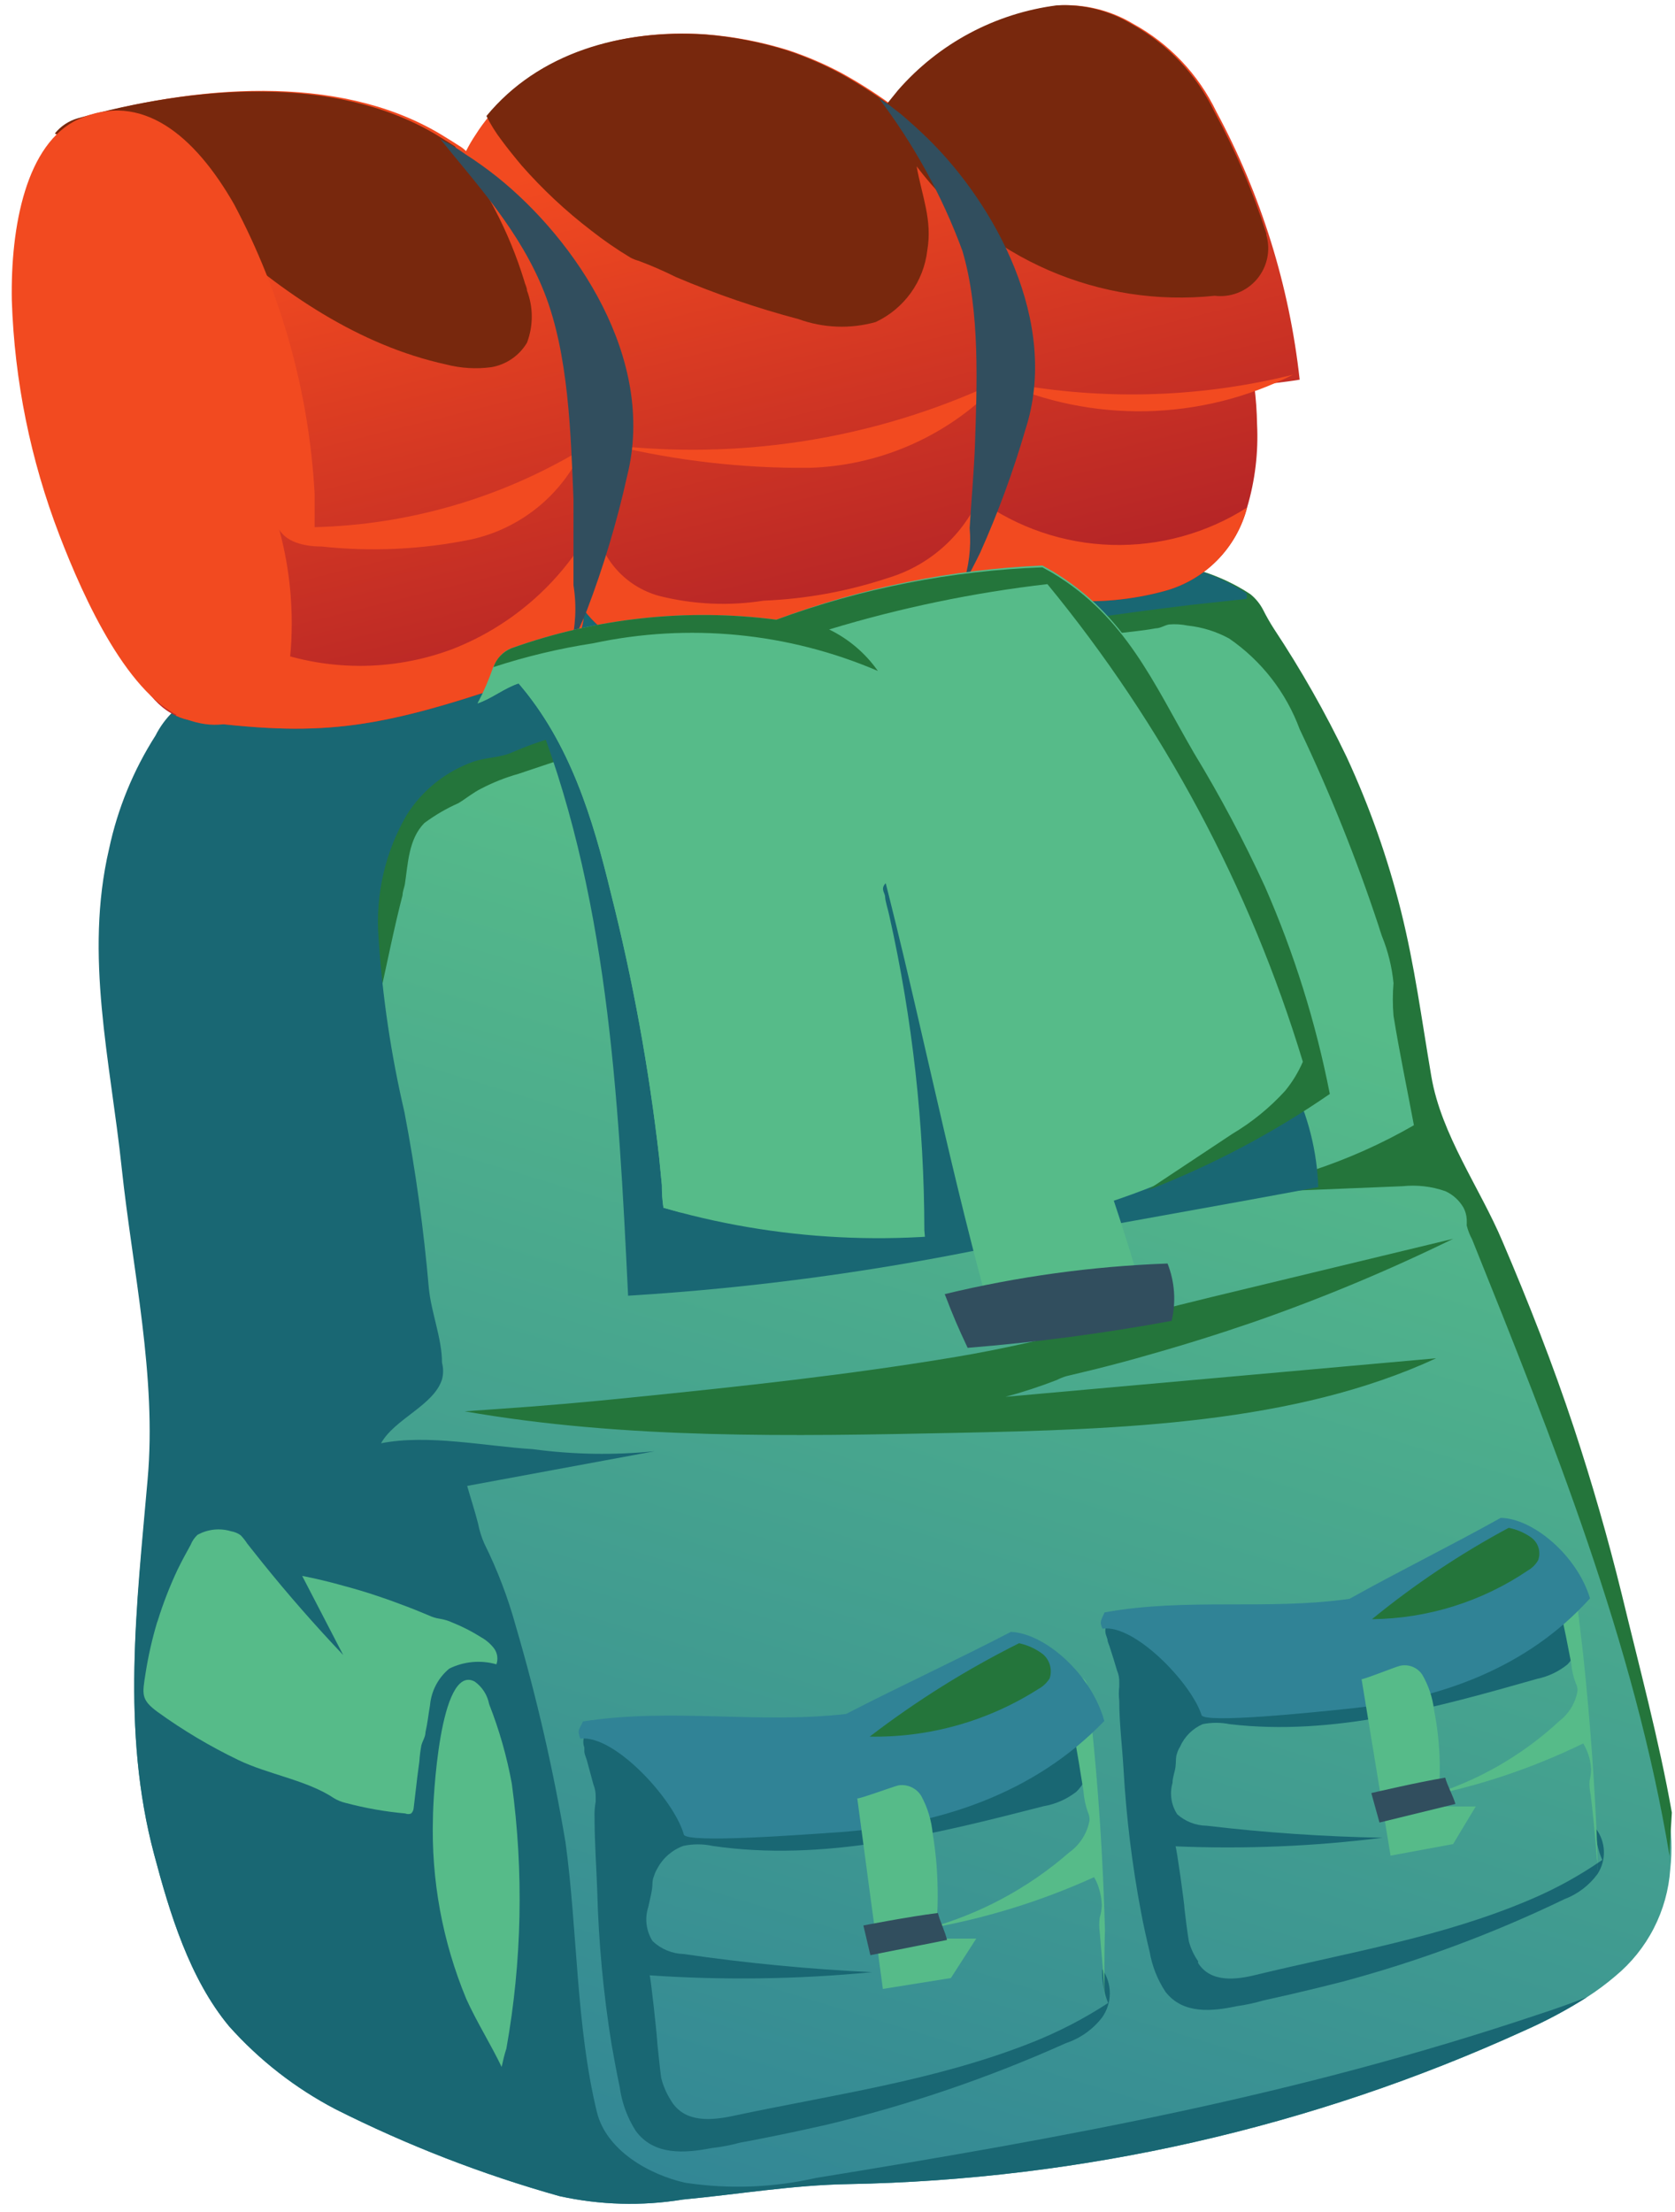 <svg width="128" height="169" viewBox="0 0 128 169" fill="none" xmlns="http://www.w3.org/2000/svg">
<path d="M11.781 141.696C12.976 146.199 14.483 151.171 17.497 154.808C19.808 157.404 22.573 159.558 25.655 161.165C31.128 163.919 36.852 166.14 42.75 167.798C45.852 168.482 49.056 168.571 52.19 168.058C56.416 167.66 60.591 166.95 64.834 166.88C82.672 166.551 100.253 162.56 116.485 155.154C118.146 154.421 119.749 153.564 121.282 152.591C122.034 152.109 122.751 151.577 123.43 150.997C124.652 149.99 125.656 148.744 126.379 147.335C127.103 145.926 127.532 144.385 127.639 142.805C127.792 141.391 127.746 139.962 127.5 138.561C127.5 138.561 127.5 138.474 127.5 138.44C126.531 132.949 124.989 127.216 123.673 121.76C122.622 117.487 121.404 113.25 120.018 109.047C118.424 104.231 116.554 99.468 114.562 94.809C112.83 90.704 109.885 86.668 109.123 82.199C108.361 77.731 107.859 73.799 106.802 69.555C105.789 65.508 104.397 61.564 102.645 57.777C101.025 54.397 99.173 51.133 97.103 48.008C96.793 47.528 96.51 47.03 96.254 46.519C96.015 46.064 95.684 45.663 95.284 45.341C93.565 44.215 91.63 43.46 89.603 43.124C87.871 42.639 86.139 42.171 84.407 41.807C72.662 39.175 60.496 39.027 48.691 41.374C47.548 41.6 46.388 41.859 45.227 42.137C37.161 43.96 29.29 46.559 21.723 49.896C19.887 50.745 18.086 51.628 16.336 52.616C15.279 53.117 14.26 53.696 13.288 54.348C12.738 54.879 12.281 55.5 11.937 56.184C10.244 58.835 9.042 61.768 8.386 64.844C6.481 73.019 8.49 81.039 9.356 89.249C10.188 97.043 12.041 105.167 11.331 113.048C10.447 122.591 9.252 132.239 11.781 141.696Z" fill="url(#paint0_linear_1393:1638)"/>
<g style="mix-blend-mode:screen">
<path d="M22.38 73.643C23.534 77.232 25.184 80.642 27.281 83.776C27.281 83.654 27.454 83.013 27.489 82.875C27.524 82.736 27.645 82.199 27.697 81.87C27.853 81.229 27.991 80.589 28.13 79.948C28.442 78.649 28.719 77.35 29.031 76.05C29.602 73.504 30.122 70.854 30.763 68.395C30.763 68.118 30.884 67.858 30.936 67.581C31.178 66.022 31.213 64.117 32.426 62.887C33.238 62.283 34.115 61.772 35.041 61.362C35.613 61.016 36.115 60.583 36.773 60.254C37.679 59.782 38.631 59.405 39.614 59.128L43.078 57.968C45.364 57.223 47.668 56.53 50.006 55.855C54.567 54.527 59.186 53.337 63.863 52.286C68.487 51.23 73.129 50.312 77.823 49.532C80.161 49.134 82.5 48.788 84.855 48.459C86.016 48.303 87.211 48.216 88.319 48.008C88.666 48.008 88.978 47.783 89.324 47.714C89.805 47.673 90.289 47.702 90.762 47.8C91.873 47.917 92.95 48.253 93.931 48.788C96.399 50.486 98.28 52.906 99.318 55.716C101.639 60.591 103.652 65.606 105.346 70.733C105.346 70.733 105.571 71.46 105.605 71.53C106.072 72.676 106.369 73.884 106.489 75.115C106.419 75.945 106.419 76.779 106.489 77.609C106.939 80.398 107.528 83.187 108.048 85.975C103.07 88.844 97.548 90.644 91.835 91.258L107.164 90.635C108.276 90.516 109.4 90.646 110.455 91.016C111.038 91.282 111.522 91.724 111.841 92.28C111.981 92.549 112.064 92.844 112.083 93.146C112.092 93.308 112.092 93.469 112.083 93.631C112.176 94.005 112.316 94.366 112.499 94.705C118.665 110.034 124.883 125.519 127.585 141.817C127.585 140.726 127.707 139.6 127.759 138.492C126.789 133.001 125.247 127.268 123.931 121.812C122.88 117.539 121.662 113.302 120.276 109.098C118.683 104.283 116.812 99.52 114.82 94.861C113.088 90.756 110.143 86.72 109.381 82.251C108.619 77.783 108.117 73.851 107.06 69.607C106.047 65.56 104.655 61.616 102.903 57.829C101.283 54.449 99.431 51.185 97.361 48.06C97.051 47.58 96.768 47.082 96.512 46.571C96.273 46.116 95.943 45.715 95.542 45.393C93.823 44.267 91.888 43.512 89.861 43.176C88.129 42.691 86.397 42.223 84.665 41.859C66.582 42.933 48.88 48.788 32.391 56.53C29.169 58.054 25.826 59.769 23.887 62.748C22.891 64.359 22.243 66.161 21.984 68.037C21.724 69.913 21.859 71.822 22.38 73.643Z" fill="#24753B"/>
</g>
<path d="M11.78 141.696C12.975 146.2 14.482 151.171 17.496 154.808C19.808 157.404 22.572 159.558 25.654 161.165C31.127 163.919 36.852 166.14 42.75 167.798C45.851 168.482 49.055 168.571 52.189 168.058C56.416 167.66 60.59 166.95 64.834 166.881C82.672 166.551 100.252 162.56 116.484 155.154C118.145 154.421 119.749 153.564 121.282 152.591C120 153.093 118.718 153.544 117.436 153.959C99.025 160.125 81.513 163.295 62.339 166.413C59.066 167.155 55.682 167.278 52.363 166.777C49.591 166.153 46.318 164.3 45.608 161.355C44.014 154.773 44.135 147.499 43.217 140.778C42.28 135.206 41.013 129.694 39.424 124.272C38.822 122.08 38.01 119.951 36.999 117.915C36.788 117.431 36.632 116.926 36.532 116.408C36.289 115.455 35.977 114.503 35.7 113.533L50.024 110.883C46.928 111.194 43.807 111.142 40.723 110.727C37.086 110.502 32.704 109.566 29.118 110.276C30.157 108.406 33.154 107.384 33.778 105.392C33.889 104.978 33.889 104.542 33.778 104.128C33.778 102.274 32.964 100.334 32.773 98.446C32.382 93.92 31.757 89.416 30.902 84.954C29.881 80.581 29.22 76.132 28.928 71.651C28.678 68.369 29.433 65.089 31.093 62.246C32.288 60.363 34.082 58.936 36.185 58.193C37.155 57.864 38.212 57.899 39.147 57.483C40.16 57.038 41.202 56.662 42.265 56.357C47.565 54.764 52.905 53.326 58.286 52.044C63.667 50.762 69.089 49.637 74.55 48.667C80.012 47.697 85.486 46.883 90.97 46.224L95.266 45.757C95.274 45.618 95.274 45.48 95.266 45.341C93.547 44.215 91.612 43.46 89.585 43.124C76.27 39.287 62.23 38.693 48.639 41.392C47.495 41.617 46.335 41.877 45.175 42.154C37.108 43.978 29.237 46.576 21.67 49.914C19.834 50.762 18.033 51.646 16.284 52.633C15.226 53.135 14.207 53.714 13.235 54.365C12.685 54.897 12.228 55.517 11.884 56.201C10.192 58.852 8.989 61.785 8.334 64.862C6.428 73.037 8.437 81.056 9.303 89.266C10.135 97.061 11.988 105.184 11.278 113.065C10.447 122.591 9.252 132.239 11.78 141.696Z" fill="#196773"/>
<path d="M7.242 41.964C8.627 45.878 9.597 52.893 13.425 54.677C13.839 54.878 14.284 55.007 14.742 55.058C24.302 56.305 28.511 55.803 38.99 52.252C40.398 51.839 41.714 51.163 42.87 50.26C43.448 49.842 43.91 49.285 44.213 48.639C44.516 47.994 44.65 47.282 44.602 46.571C45.342 47.569 46.298 48.387 47.399 48.963C48.5 49.539 49.717 49.858 50.959 49.897C56.034 50.208 61.767 48.632 66.79 47.835C68.18 47.628 69.523 47.176 70.757 46.502C71.103 46.328 74.013 44.059 74.013 43.99C78.728 46.102 84.029 46.512 89.013 45.151C90.528 44.735 91.908 43.927 93.012 42.808C94.116 41.688 94.905 40.298 95.3 38.776C95.913 36.71 96.17 34.555 96.062 32.403C96.046 31.435 95.977 30.47 95.854 29.51C97.084 29.267 98.019 29.233 99.318 29.008C98.531 21.831 96.366 14.874 92.944 8.517C91.576 5.674 89.354 3.331 86.588 1.814C84.877 0.788 82.898 0.299 80.906 0.411C76.209 1.015 71.895 3.32 68.782 6.889L67.968 7.894C66.803 7.054 65.588 6.284 64.331 5.59C63.042 4.902 61.697 4.323 60.312 3.858C58.247 3.208 56.114 2.795 53.956 2.628C47.72 2.195 41.433 3.962 37.431 8.812C37.033 9.282 36.669 9.78 36.34 10.301C36.071 10.701 35.828 11.117 35.613 11.548C35.455 11.385 35.274 11.245 35.076 11.133C34.522 10.769 33.708 10.284 33.604 10.215C25.688 5.521 14.811 6.595 6.254 8.985C5.572 9.185 4.967 9.59 4.522 10.145C2.253 12.83 3.5 18.962 3.327 21.872C2.6 28.956 4.903 35.416 7.242 41.964Z" fill="url(#paint1_linear_1393:1638)"/>
<path d="M13.426 54.677C13.839 54.879 14.285 55.007 14.742 55.058C24.303 56.305 28.512 55.803 38.991 52.252C40.398 51.839 41.715 51.163 42.871 50.26C43.448 49.842 43.91 49.285 44.213 48.639C44.516 47.994 44.65 47.282 44.603 46.571C45.343 47.569 46.299 48.387 47.4 48.963C48.501 49.539 49.718 49.858 50.96 49.897C56.035 50.208 61.768 48.632 66.791 47.835C68.181 47.628 69.524 47.176 70.757 46.502C71.104 46.328 74.013 44.059 74.013 43.99C78.728 46.102 84.03 46.512 89.013 45.151C90.529 44.735 91.909 43.927 93.013 42.808C94.117 41.689 94.906 40.298 95.301 38.777C92.213 40.746 88.605 41.741 84.945 41.633C81.284 41.525 77.741 40.318 74.776 38.17C74.11 39.602 73.148 40.877 71.954 41.91C70.76 42.943 69.36 43.711 67.847 44.163C64.78 45.182 61.585 45.765 58.356 45.895C55.697 46.314 52.981 46.19 50.371 45.532C49.077 45.179 47.917 44.449 47.041 43.434C46.165 42.418 45.611 41.165 45.452 39.833C43.124 44.303 39.253 47.774 34.557 49.602C29.921 51.336 24.809 51.299 20.198 49.498C18.864 51.438 17.063 52.148 15.123 53.465C14.529 53.828 13.962 54.233 13.426 54.677Z" fill="url(#paint2_linear_1393:1638)"/>
<g style="mix-blend-mode:screen">
<path d="M4.193 10.197C5.345 10.856 6.589 11.341 7.883 11.635C11.347 12.795 13.858 15.445 16.543 17.836C21.601 22.408 27.438 26.392 34.089 27.847C35.219 28.14 36.396 28.211 37.553 28.055C38.114 27.958 38.648 27.74 39.117 27.417C39.587 27.094 39.981 26.674 40.272 26.184C40.758 24.901 40.758 23.484 40.272 22.2C40.272 21.958 40.116 21.715 40.065 21.473C39.482 19.57 38.723 17.726 37.795 15.965C36.912 14.233 35.786 12.795 34.764 11.184C34.21 10.821 33.396 10.336 33.292 10.266C25.377 5.572 14.499 6.646 5.943 9.037C5.254 9.233 4.642 9.639 4.193 10.197Z" fill="#78280D"/>
</g>
<g style="mix-blend-mode:screen">
<path d="M37.172 8.864C37.494 9.51 37.877 10.125 38.315 10.7C38.8 11.358 39.32 11.999 39.857 12.64C41.461 14.467 43.242 16.132 45.174 17.611C46.134 18.366 47.141 19.06 48.188 19.689C48.386 19.792 48.595 19.874 48.811 19.932C49.774 20.291 50.716 20.702 51.635 21.161C54.682 22.459 57.82 23.536 61.023 24.383C62.914 25.069 64.973 25.148 66.912 24.608C67.982 24.108 68.906 23.343 69.598 22.385C70.289 21.427 70.724 20.308 70.861 19.135C71.259 16.797 70.462 15.03 70.047 12.709C72.668 16.181 76.144 18.916 80.134 20.649C84.125 22.382 88.496 23.054 92.823 22.599C93.422 22.671 94.03 22.594 94.593 22.374C95.155 22.154 95.654 21.799 96.045 21.339C96.436 20.879 96.707 20.33 96.834 19.739C96.961 19.149 96.94 18.537 96.772 17.957V17.853C95.741 14.623 94.407 11.497 92.789 8.517C91.421 5.674 89.198 3.331 86.432 1.814C84.721 0.788 82.742 0.299 80.751 0.411C76.053 1.015 71.74 3.32 68.626 6.889L67.812 7.894C66.647 7.054 65.432 6.284 64.175 5.59C62.886 4.902 61.542 4.323 60.156 3.858C58.091 3.208 55.959 2.795 53.8 2.628C47.46 2.247 41.173 4.014 37.172 8.864Z" fill="#78280D"/>
</g>
<path d="M76.299 29.111C83.747 30.627 91.44 30.461 98.816 28.627C95.336 30.381 91.508 31.335 87.612 31.419C83.716 31.503 79.851 30.714 76.299 29.111Z" fill="url(#paint3_linear_1393:1638)"/>
<path d="M75.606 29.977C71.893 33.535 66.993 35.59 61.853 35.745C56.761 35.79 51.683 35.209 46.732 34.013C56.336 35.104 66.057 33.641 74.913 29.77L75.606 29.977Z" fill="url(#paint4_linear_1393:1638)"/>
<path d="M23.888 40.283C31.176 40.127 38.295 38.06 44.534 34.291C43.749 36.031 42.569 37.564 41.086 38.767C39.603 39.97 37.86 40.81 35.995 41.219C32.235 41.987 28.379 42.168 24.563 41.756C23.264 41.756 21.723 41.427 21.203 40.214C22.208 40.128 22.953 40.301 23.888 40.283Z" fill="url(#paint5_linear_1393:1638)"/>
<path d="M67.016 7.322C67.171 7.582 67.622 7.772 67.847 7.946L68.852 8.725C69.544 9.314 70.237 9.937 70.913 10.596C75.988 15.567 81.028 24.608 78.361 32.818C77.424 36.035 76.267 39.183 74.897 42.241C74.481 43.089 74.031 43.973 73.563 44.735C74.043 43.327 74.226 41.835 74.1 40.353C74.221 38.291 74.412 36.248 74.498 34.187C74.654 29.475 74.914 23.794 73.546 19.169C71.981 14.912 69.779 10.918 67.016 7.322Z" fill="#314E5E"/>
<path d="M33.535 10.492C33.726 10.752 34.228 10.907 34.505 11.081C34.782 11.254 35.267 11.566 35.631 11.825C36.462 12.362 37.265 12.941 38.038 13.557C43.98 18.338 50.163 27.414 47.929 36.352C47.153 39.852 46.122 43.29 44.846 46.64C44.465 47.575 44.049 48.493 43.599 49.394C43.997 47.868 44.074 46.275 43.824 44.717C43.824 42.518 43.824 40.353 43.824 38.153C43.616 33.164 43.46 27.085 41.607 22.374C39.753 17.663 36.48 14.146 33.535 10.492Z" fill="#314E5E"/>
<path d="M4.54 40.889C6.411 45.757 9.857 53.395 14.274 54.971C18.206 56.392 20.7 53.932 22.172 50.191C22.484 46.904 22.197 43.588 21.324 40.404C22.221 40.584 23.145 40.584 24.043 40.404C24.043 39.452 24.043 38.551 24.043 37.72C23.616 29.995 21.518 22.454 17.894 15.618C14.846 10.284 10.793 6.958 5.995 9.106C1.994 10.942 0.799 17.316 0.903 22.962C1.106 29.099 2.336 35.159 4.54 40.889Z" fill="url(#paint6_linear_1393:1638)"/>
<path d="M16.752 23.274C17.588 25.297 17.972 27.479 17.878 29.666C17.833 29.263 17.722 28.871 17.549 28.505C16.527 25.249 11.659 13.055 6.688 17.195C5.976 17.95 5.547 18.93 5.476 19.966C4.212 28.194 6.446 36.577 9.546 44.319C10.309 46.207 11.469 48.372 13.513 48.597C14.23 48.629 14.942 48.465 15.574 48.123C16.205 47.782 16.732 47.275 17.098 46.657C17.862 45.432 18.39 44.075 18.657 42.656C18.644 44.308 18.296 45.94 17.635 47.454C17.295 48.203 16.743 48.837 16.047 49.277C15.352 49.717 14.543 49.944 13.721 49.931C11.798 49.74 10.534 47.904 9.65 46.207C6.368 39.961 4.327 33.138 3.64 26.115C3.311 22.79 3.051 13.852 8.472 14.233C12.837 14.545 15.401 19.793 16.752 23.274ZM13.409 28.921C12.78 27.036 11.962 25.219 10.967 23.5C10.866 23.259 10.717 23.041 10.53 22.859C10.342 22.677 10.12 22.536 9.875 22.443C8.94 22.218 8.299 23.413 8.143 24.4C7.503 28.159 8.715 31.969 9.875 35.572C10.603 37.806 11.504 40.249 13.495 41.357C14.175 40.488 14.569 39.429 14.621 38.326C14.621 38.984 13.911 39.019 13.322 38.794C12.748 38.467 12.302 37.953 12.058 37.339C10.302 34.294 9.337 30.858 9.252 27.345C9.252 26.704 9.425 25.942 9.997 25.751C10.206 25.703 10.424 25.706 10.633 25.761C10.841 25.815 11.033 25.919 11.192 26.063C12.171 26.803 12.936 27.789 13.409 28.921Z" fill="url(#paint7_linear_1393:1638)"/>
<path d="M12.04 123.873C12.456 122.529 12.965 121.215 13.564 119.941C13.876 119.301 14.223 118.66 14.569 118.036C14.684 117.747 14.862 117.487 15.089 117.274C15.476 117.059 15.902 116.923 16.342 116.875C16.783 116.828 17.228 116.869 17.652 116.997C17.921 117.041 18.177 117.147 18.397 117.309C18.583 117.507 18.751 117.721 18.899 117.949L20.042 119.387C22.005 121.824 24.067 124.179 26.226 126.454L23.091 120.409C24.147 120.617 25.169 120.859 26.209 121.154C27.699 121.549 29.168 122.023 30.608 122.574C31.335 122.834 32.046 123.128 32.756 123.423C33.024 123.551 33.31 123.639 33.604 123.683C33.94 123.736 34.266 123.835 34.574 123.977C35.341 124.283 36.078 124.659 36.774 125.103C37.15 125.313 37.48 125.595 37.744 125.934C37.875 126.108 37.961 126.311 37.994 126.525C38.027 126.74 38.007 126.959 37.935 127.164C36.734 126.822 35.45 126.94 34.332 127.493C33.913 127.84 33.567 128.267 33.314 128.748C33.061 129.23 32.907 129.757 32.86 130.299C32.738 130.992 32.669 131.685 32.513 132.36C32.513 132.707 32.288 133.018 32.202 133.348C32.124 133.76 32.072 134.176 32.046 134.595L31.89 135.772L31.613 138.128C31.605 138.291 31.537 138.445 31.422 138.561C31.351 138.592 31.274 138.607 31.197 138.607C31.119 138.607 31.043 138.592 30.972 138.561C29.421 138.421 27.886 138.148 26.382 137.747C26.083 137.676 25.797 137.559 25.533 137.401C23.472 136.015 20.493 135.582 18.206 134.473C16.047 133.434 13.983 132.205 12.04 130.801C10.741 129.849 10.88 129.433 11.122 127.857C11.328 126.539 11.623 125.237 12.005 123.96L12.04 123.873Z" fill="url(#paint8_linear_1393:1638)"/>
<path d="M38.334 157.926C37.502 156.194 36.411 154.462 35.632 152.73C33.81 148.343 32.942 143.62 33.086 138.873C33.086 137.678 33.588 127.06 36.273 128.481C36.852 128.893 37.249 129.514 37.381 130.213C38.154 132.178 38.734 134.214 39.113 136.292C40.03 143.016 39.89 149.842 38.697 156.523C38.542 156.991 38.438 157.458 38.334 157.926Z" fill="url(#paint9_linear_1393:1638)"/>
<g style="mix-blend-mode:screen">
<path d="M35.51 107.834C47.773 109.982 60.504 109.74 73.078 109.48C85.653 109.22 98.938 108.787 109.746 103.781L76.837 106.726C78.164 106.369 79.47 105.941 80.751 105.444C80.985 105.325 81.228 105.227 81.479 105.15L83.575 104.647C84.96 104.301 86.346 103.937 87.714 103.539C90.463 102.765 93.176 101.916 95.855 100.993C101.041 99.185 106.113 97.068 111.045 94.653L92.651 99.087C86.103 100.664 79.781 102.552 73.044 103.677C64.886 105.046 56.502 105.946 48.258 106.778C44.794 107.136 41.37 107.43 37.987 107.661L35.51 107.834Z" fill="#24753B"/>
</g>
<path d="M116.986 120.582C111.911 121.743 107.114 123.856 102.177 125.484C99.62 126.369 96.988 127.024 94.314 127.441C94.089 127.459 93.863 127.459 93.638 127.441C92.221 127.31 90.871 126.782 89.741 125.917C88.518 124.949 87.1 124.258 85.584 123.89C85.203 123.89 84.718 123.89 84.545 124.202C84.441 124.457 84.441 124.743 84.545 124.999L84.631 125.259C84.631 125.466 84.77 125.692 84.822 125.9C85.012 126.471 85.186 127.043 85.359 127.632C85.484 127.921 85.543 128.235 85.532 128.55C85.532 128.654 85.532 128.757 85.532 128.861C85.489 129.224 85.489 129.59 85.532 129.953C85.532 131.685 85.757 133.417 85.861 135.235C86.071 138.88 86.516 142.508 87.195 146.095C87.385 147.117 87.611 148.122 87.853 149.127C88.04 150.221 88.453 151.265 89.066 152.192C90.416 153.924 92.633 153.682 94.522 153.284C95.201 153.189 95.873 153.044 96.531 152.851L98.54 152.4C99.891 152.088 101.242 151.759 102.593 151.413C108.43 149.847 114.108 147.736 119.55 145.108C120.561 144.726 121.44 144.058 122.079 143.186C122.417 142.666 122.588 142.054 122.566 141.434C122.544 140.814 122.332 140.216 121.957 139.721C121.941 140.544 122.106 141.36 122.442 142.112C120.715 143.308 118.869 144.324 116.934 145.143C110.197 148.018 102.974 149.196 95.976 150.893C94.452 151.274 92.512 151.5 91.56 149.993C91.551 149.947 91.551 149.9 91.56 149.854C91.237 149.391 90.996 148.875 90.85 148.33C90.711 147.516 90.624 146.702 90.52 145.888C90.52 145.489 89.897 141.072 89.828 141.072C95.114 141.295 100.409 141.075 105.659 140.414C101.155 140.333 96.669 140.027 92.201 139.496C91.376 139.483 90.584 139.176 89.966 138.63C89.735 138.279 89.583 137.882 89.52 137.466C89.458 137.051 89.486 136.626 89.602 136.223C89.602 135.807 89.776 135.409 89.828 135.01C89.879 134.612 89.828 134.352 89.931 134.023C89.984 133.827 90.065 133.64 90.174 133.469C90.513 132.694 91.131 132.075 91.906 131.737C92.586 131.599 93.287 131.599 93.967 131.737C101.883 132.672 109.798 130.455 117.471 128.272C118.315 128.096 119.104 127.722 119.775 127.181C120.127 126.811 120.394 126.367 120.554 125.882C120.597 125.747 120.597 125.602 120.554 125.467C120.554 125.085 120.554 124.722 120.468 124.358L120.312 122.158C120.307 121.852 120.236 121.551 120.104 121.275C119.844 120.807 119.307 120.669 118.857 120.478C118.566 120.417 118.265 120.417 117.974 120.478L116.986 120.582Z" fill="#196773"/>
<path d="M122.112 143.012C122.112 142.683 122.112 142.354 122.025 142.025C121.91 140.397 121.754 138.769 121.558 137.141C121.477 136.789 121.448 136.427 121.471 136.067C121.545 135.778 121.586 135.482 121.592 135.184C121.572 134.825 121.508 134.47 121.402 134.127C121.298 133.806 121.158 133.499 120.986 133.209C117.224 135.046 113.242 136.396 109.139 137.227C112.876 136.109 116.307 134.147 119.167 131.494C119.909 130.926 120.405 130.096 120.553 129.173C120.552 128.974 120.505 128.779 120.414 128.602C120.228 128.112 120.111 127.599 120.068 127.077C119.56 124.387 118.983 121.72 118.336 119.075C118.336 118.902 119.011 118.815 119.081 118.815C119.354 118.844 119.613 118.953 119.826 119.127C120.259 119.474 120.224 120.409 120.311 120.963C120.553 122.695 120.761 124.531 120.969 126.298C121.35 129.855 121.644 133.417 121.852 136.985C121.973 138.994 122.06 141.003 122.112 143.012Z" fill="url(#paint10_linear_1393:1638)"/>
<path d="M84.249 124.445C86.692 124.064 91.056 128.619 91.819 131.044C92.026 131.702 100.375 130.836 103.008 130.559C110.023 129.849 116.691 127.459 121.506 122.124C120.502 118.816 117.124 116.01 114.682 115.975C110.802 118.14 107.009 119.994 103.129 122.159C96.876 123.059 90.71 122.055 84.405 123.198C84.128 123.873 84.007 123.873 84.249 124.445Z" fill="url(#paint11_linear_1393:1638)"/>
<g style="mix-blend-mode:screen">
<path d="M104.844 123.717C109.095 123.672 113.24 122.377 116.76 119.993C117.085 119.808 117.354 119.539 117.54 119.214C117.652 118.908 117.662 118.574 117.569 118.261C117.475 117.949 117.283 117.675 117.02 117.482C116.504 117.11 115.913 116.856 115.288 116.737C111.59 118.723 108.093 121.06 104.844 123.717Z" fill="#24753B"/>
</g>
<path d="M109.832 138.024H112.776C112.205 138.977 111.616 139.929 111.044 140.899L106.264 141.783C105.519 137.279 104.792 132.793 104.047 128.29C104.047 128.394 106.697 127.337 106.957 127.285C107.28 127.205 107.62 127.227 107.93 127.348C108.24 127.469 108.505 127.683 108.689 127.961C109.17 128.791 109.477 129.71 109.589 130.663C109.814 131.806 109.953 132.963 110.005 134.127C110.059 135.429 110.001 136.732 109.832 138.024Z" fill="url(#paint12_linear_1393:1638)"/>
<path d="M79.59 129.693C74.099 130.784 68.886 132.897 63.551 134.508C60.78 135.371 57.941 135.997 55.064 136.379C54.822 136.396 54.578 136.396 54.336 136.379C52.819 136.21 51.382 135.609 50.197 134.647C48.905 133.583 47.407 132.799 45.797 132.343C45.382 132.343 44.862 132.343 44.654 132.672C44.55 132.945 44.55 133.247 44.654 133.521V133.798C44.654 134.023 44.775 134.248 44.845 134.491L45.347 136.344C45.473 136.657 45.532 136.994 45.52 137.331C45.52 137.435 45.52 137.556 45.52 137.66C45.448 138.049 45.419 138.444 45.434 138.838C45.434 140.726 45.572 142.614 45.641 144.502C45.744 148.419 46.108 152.325 46.733 156.194C46.923 157.285 47.131 158.393 47.356 159.467C47.517 160.65 47.93 161.784 48.569 162.793C49.954 164.715 52.344 164.525 54.388 164.126C55.12 164.047 55.844 163.908 56.553 163.711C57.281 163.589 58.008 163.434 58.718 163.295C60.191 163.001 61.646 162.689 63.101 162.36C69.403 160.855 75.55 158.762 81.46 156.107C82.561 155.74 83.526 155.053 84.232 154.132C84.608 153.594 84.81 152.953 84.81 152.296C84.81 151.64 84.608 150.999 84.232 150.46C84.196 151.343 84.35 152.223 84.682 153.041C82.796 154.272 80.788 155.306 78.689 156.124C71.362 158.999 63.586 160.056 56.034 161.667C54.388 162.013 52.379 162.221 51.322 160.576L51.219 160.402C50.903 159.894 50.669 159.338 50.526 158.757C50.404 157.874 50.335 157.025 50.231 156.124C50.231 155.691 49.712 150.928 49.642 150.928C55.303 151.315 60.986 151.234 66.634 150.686C61.819 150.46 57.004 149.993 52.24 149.3C51.355 149.274 50.51 148.922 49.868 148.313C49.625 147.93 49.47 147.499 49.413 147.05C49.357 146.601 49.399 146.145 49.538 145.714C49.625 145.281 49.746 144.848 49.816 144.415C49.885 143.982 49.816 143.705 49.971 143.359C50.033 143.152 50.12 142.955 50.231 142.77C50.656 141.965 51.367 141.347 52.223 141.038C52.954 140.882 53.709 140.882 54.44 141.038C62.893 142.285 71.449 140.137 79.746 138.007C80.662 137.852 81.525 137.471 82.257 136.898C82.644 136.508 82.944 136.042 83.141 135.53C83.184 135.383 83.184 135.227 83.141 135.08V133.902C83.141 133.105 83.141 132.326 83.019 131.529C83.034 131.202 82.975 130.877 82.846 130.576C82.513 130.14 82.043 129.829 81.512 129.693C81.21 129.623 80.897 129.623 80.594 129.693H79.59Z" fill="#196773"/>
<path d="M84.387 153.907V152.851C84.387 151.118 84.18 149.386 84.041 147.654C83.989 147.275 83.989 146.89 84.041 146.511C84.137 146.202 84.19 145.882 84.197 145.559C84.183 145.178 84.125 144.8 84.024 144.433C83.93 144.081 83.79 143.743 83.608 143.428C79.516 145.286 75.203 146.613 70.773 147.377C74.813 146.287 78.55 144.291 81.703 141.54C82.523 140.955 83.083 140.072 83.262 139.081C83.265 138.872 83.224 138.665 83.14 138.474C82.947 137.945 82.831 137.391 82.794 136.829C82.344 133.936 81.824 131.044 81.2 128.169C81.2 127.995 81.945 127.909 82.014 127.909C82.307 127.96 82.581 128.085 82.811 128.272C83.262 128.654 83.192 129.658 83.262 130.264C83.469 132.17 83.66 134.092 83.816 135.997C84.128 139.82 84.335 143.647 84.439 147.481C84.37 149.577 84.405 151.742 84.387 153.907Z" fill="url(#paint13_linear_1393:1638)"/>
<path d="M44.342 132.845C46.975 132.516 51.53 137.539 52.258 140.172C52.466 140.865 61.438 140.172 64.278 139.981C71.83 139.41 79.035 137.054 84.388 131.494C83.4 127.909 79.85 124.791 77.251 124.687C73.008 126.887 68.886 128.775 64.659 130.957C57.939 131.737 51.34 130.472 44.55 131.529C44.238 132.222 44.1 132.135 44.342 132.845Z" fill="url(#paint14_linear_1393:1638)"/>
<g style="mix-blend-mode:screen">
<path d="M66.461 132.689C71.02 132.769 75.503 131.504 79.347 129.052C79.702 128.861 80.001 128.58 80.214 128.238C80.318 127.916 80.326 127.571 80.237 127.245C80.148 126.918 79.965 126.625 79.711 126.402C79.17 125.986 78.543 125.696 77.875 125.553C73.852 127.562 70.029 129.952 66.461 132.689Z" fill="#24753B"/>
</g>
<path d="M71.451 148.122H74.603L72.663 151.136L67.467 151.967C66.809 147.118 66.151 142.25 65.51 137.401C65.51 137.522 68.368 136.465 68.662 136.413C68.997 136.362 69.34 136.41 69.648 136.552C69.956 136.694 70.215 136.923 70.394 137.21C70.888 138.115 71.188 139.111 71.278 140.137C71.485 141.369 71.607 142.613 71.641 143.861C71.694 145.284 71.63 146.709 71.451 148.122Z" fill="url(#paint15_linear_1393:1638)"/>
<path d="M104.793 137.002C104.793 137.002 108.257 136.188 110.44 135.824C110.595 136.413 111.063 137.262 111.219 137.834L105.417 139.254L104.793 137.002Z" fill="#314E5E"/>
<path d="M65.977 147.118C65.977 147.118 69.441 146.442 71.675 146.165C71.814 146.771 72.247 147.637 72.368 148.226L66.513 149.387L65.977 147.118Z" fill="#314E5E"/>
<path d="M98.765 82.823C99.97 85.282 100.643 87.967 100.74 90.704C92.824 92.193 84.753 93.579 76.837 95.069C67.335 97.094 57.696 98.408 47.998 99.001C47.254 83.672 46.457 67.979 40.654 53.776C47.773 52.841 54.996 53.949 62.063 55.214C70.134 56.669 78.344 58.401 85.394 62.592C92.443 66.784 95.162 75.375 98.765 82.823Z" fill="#196773"/>
<path d="M36.496 53.742C37.57 53.378 38.557 52.564 39.631 52.217C43.546 56.773 45.295 62.506 46.681 68.239C48.36 74.875 49.593 81.616 50.37 88.418L50.578 90.548C50.573 91.128 50.614 91.707 50.699 92.28L51.998 92.644C61.116 95.049 70.676 95.245 79.884 93.215C82.526 92.608 85.119 91.809 87.644 90.825C92.577 88.922 97.268 86.446 101.622 83.447C100.556 78.004 98.895 72.695 96.668 67.615C95.055 64.101 93.239 60.683 91.229 57.379C88.129 52.027 86.033 46.986 80.404 43.626L79.659 43.21C72.705 43.506 65.841 44.904 59.325 47.35C52.498 46.466 45.559 47.214 39.077 49.532C38.739 49.654 38.44 49.863 38.211 50.139C37.999 50.39 37.824 50.67 37.691 50.97C37.361 51.922 36.962 52.848 36.496 53.742Z" fill="url(#paint16_linear_1393:1638)"/>
<path d="M36.496 53.742C37.57 53.378 38.557 52.564 39.631 52.217C43.546 56.773 45.295 62.506 46.681 68.239C48.36 74.875 49.593 81.617 50.37 88.418L50.578 90.548C50.573 91.128 50.614 91.707 50.699 92.28L51.998 92.644C52.006 92.54 52.006 92.436 51.998 92.332C52.255 90.7 52.313 89.042 52.171 87.396C52.061 83.781 51.638 80.182 50.907 76.639C50.177 73.107 49.187 69.633 47.945 66.247C46.752 62.854 45.346 59.539 43.736 56.322L43.147 55.196C42.522 53.928 41.711 52.76 40.74 51.732C40.063 51.056 39.23 50.556 38.315 50.277C38.103 50.528 37.928 50.808 37.795 51.109C37.425 52.016 36.991 52.896 36.496 53.742Z" fill="url(#paint17_linear_1393:1638)"/>
<g style="mix-blend-mode:screen">
<path d="M37.709 50.97C40.196 50.157 42.744 49.549 45.33 49.151C52.626 47.587 60.227 48.326 67.085 51.265C66.132 49.91 64.851 48.819 63.361 48.095C68.806 46.443 74.388 45.283 80.041 44.631C88.886 55.393 95.519 67.795 99.561 81.126C99.216 81.924 98.761 82.67 98.21 83.343C97.035 84.633 95.675 85.742 94.174 86.634L87.644 90.964C92.577 89.061 97.269 86.584 101.622 83.585C100.556 78.142 98.895 72.834 96.669 67.754C95.056 64.239 93.24 60.821 91.23 57.517C88.129 52.165 86.034 47.125 80.404 43.765L79.66 43.349C72.713 43.601 65.85 44.951 59.325 47.35C52.498 46.466 45.559 47.214 39.077 49.533C38.761 49.662 38.475 49.857 38.239 50.105C38.004 50.353 37.823 50.648 37.709 50.97Z" fill="#24753B"/>
</g>
<path d="M70.775 95.519C72.928 94.68 75.261 94.412 77.547 94.74C77.437 93.809 77.385 92.871 77.392 91.934C77.305 90.964 77.201 89.994 77.062 89.041C76.803 87.136 76.439 85.231 75.989 83.343C75.05 79.517 73.739 75.793 72.074 72.223C71.659 71.34 71.225 70.491 70.758 69.555C70.446 68.949 70.152 67.823 69.372 67.39C68.939 67.165 68.004 67.113 67.64 67.529C67.276 67.945 67.64 68.239 67.64 68.534C67.64 68.828 67.865 69.504 67.969 70.006C69.733 77.886 70.627 85.937 70.637 94.012L70.775 95.519Z" fill="#196773"/>
<path d="M66.791 64.047C69.995 76.034 72.16 87.586 75.451 99.572C79.336 99.251 83.177 98.537 86.918 97.442C83.396 85.746 78.912 74.362 73.511 63.407C71.254 63.032 68.937 63.253 66.791 64.047Z" fill="url(#paint18_linear_1393:1638)"/>
<path d="M73.945 102.984C79.172 102.562 84.375 101.874 89.533 100.923C89.881 99.465 89.772 97.935 89.222 96.541C83.482 96.75 77.778 97.533 72.195 98.879C72.853 100.594 73.183 101.356 73.945 102.984Z" fill="#314E5E"/>
<defs>
<linearGradient id="paint0_linear_1393:1638" x1="79.61" y1="69.528" x2="47.501" y2="174.693" gradientUnits="userSpaceOnUse">
<stop offset="0.01" stop-color="#56BB89"/>
<stop offset="0.99" stop-color="#308396"/>
</linearGradient>
<linearGradient id="paint1_linear_1393:1638" x1="45.761" y1="11.437" x2="62.069" y2="77.143" gradientUnits="userSpaceOnUse">
<stop offset="0.01" stop-color="#F24A20"/>
<stop offset="0.99" stop-color="#8A0B2B"/>
</linearGradient>
<linearGradient id="paint2_linear_1393:1638" x1="64401.4" y1="4422.44" x2="64395.8" y2="4749.3" gradientUnits="userSpaceOnUse">
<stop offset="0.01" stop-color="#F24A20"/>
<stop offset="0.99" stop-color="#8A0B2B"/>
</linearGradient>
<linearGradient id="paint3_linear_1393:1638" x1="17240.4" y1="660.632" x2="17241.6" y2="742.414" gradientUnits="userSpaceOnUse">
<stop offset="0.01" stop-color="#F24A20"/>
<stop offset="0.99" stop-color="#8A0B2B"/>
</linearGradient>
<linearGradient id="paint4_linear_1393:1638" x1="22489" y1="1369.51" x2="22493.2" y2="1544.15" gradientUnits="userSpaceOnUse">
<stop offset="0.01" stop-color="#F24A20"/>
<stop offset="0.99" stop-color="#8A0B2B"/>
</linearGradient>
<linearGradient id="paint5_linear_1393:1638" x1="18528.5" y1="1741.26" x2="18537.1" y2="1965.37" gradientUnits="userSpaceOnUse">
<stop offset="0.01" stop-color="#F24A20"/>
<stop offset="0.99" stop-color="#8A0B2B"/>
</linearGradient>
<linearGradient id="paint6_linear_1393:1638" x1="18643.1" y1="10692" x2="19140.5" y2="12470.3" gradientUnits="userSpaceOnUse">
<stop offset="0.01" stop-color="#F24A20"/>
<stop offset="0.99" stop-color="#8A0B2B"/>
</linearGradient>
<linearGradient id="paint7_linear_1393:1638" x1="12270.2" y1="8928.61" x2="12785.2" y2="10070.5" gradientUnits="userSpaceOnUse">
<stop offset="0.01" stop-color="#F24A20"/>
<stop offset="0.99" stop-color="#8A0B2B"/>
</linearGradient>
<linearGradient id="paint8_linear_1393:1638" x1="21753.9" y1="6700.48" x2="21778.1" y2="6971.8" gradientUnits="userSpaceOnUse">
<stop offset="0.01" stop-color="#56BB89"/>
<stop offset="0.99" stop-color="#308396"/>
</linearGradient>
<linearGradient id="paint9_linear_1393:1638" x1="-3152.04" y1="8468.49" x2="-2728.62" y2="8938.87" gradientUnits="userSpaceOnUse">
<stop offset="0.01" stop-color="#56BB89"/>
<stop offset="0.99" stop-color="#308396"/>
</linearGradient>
<linearGradient id="paint10_linear_1393:1638" x1="9873.16" y1="7707" x2="9738.78" y2="8044.1" gradientUnits="userSpaceOnUse">
<stop offset="0.01" stop-color="#56BB89"/>
<stop offset="0.99" stop-color="#308396"/>
</linearGradient>
<linearGradient id="paint11_linear_1393:1638" x1="28483" y1="4843.09" x2="28491.6" y2="4730.44" gradientUnits="userSpaceOnUse">
<stop offset="0.01" stop-color="#56BB89"/>
<stop offset="0.99" stop-color="#308396"/>
</linearGradient>
<linearGradient id="paint12_linear_1393:1638" x1="6708.96" y1="4705.38" x2="6668.59" y2="4902.34" gradientUnits="userSpaceOnUse">
<stop offset="0.01" stop-color="#56BB89"/>
<stop offset="0.99" stop-color="#308396"/>
</linearGradient>
<linearGradient id="paint13_linear_1393:1638" x1="-9195.94" y1="8899.59" x2="-9030.73" y2="9282.82" gradientUnits="userSpaceOnUse">
<stop offset="0.01" stop-color="#56BB89"/>
<stop offset="0.99" stop-color="#308396"/>
</linearGradient>
<linearGradient id="paint14_linear_1393:1638" x1="-30068.4" y1="5850.19" x2="-30080.1" y2="5725.7" gradientUnits="userSpaceOnUse">
<stop offset="0.01" stop-color="#56BB89"/>
<stop offset="0.99" stop-color="#308396"/>
</linearGradient>
<linearGradient id="paint15_linear_1393:1638" x1="-5755.93" y1="5406.98" x2="-5703.96" y2="5631.92" gradientUnits="userSpaceOnUse">
<stop offset="0.01" stop-color="#56BB89"/>
<stop offset="0.99" stop-color="#308396"/>
</linearGradient>
<linearGradient id="paint16_linear_1393:1638" x1="50667.8" y1="14330.8" x2="50712.9" y2="15965.4" gradientUnits="userSpaceOnUse">
<stop offset="0.01" stop-color="#56BB89"/>
<stop offset="0.99" stop-color="#308396"/>
</linearGradient>
<linearGradient id="paint17_linear_1393:1638" x1="12325.6" y1="11210" x2="12877.3" y2="11483.1" gradientUnits="userSpaceOnUse">
<stop offset="0.01" stop-color="#56BB89"/>
<stop offset="0.99" stop-color="#308396"/>
</linearGradient>
<linearGradient id="paint18_linear_1393:1638" x1="15666.4" y1="9915.77" x2="15376.7" y2="11110.9" gradientUnits="userSpaceOnUse">
<stop offset="0.01" stop-color="#56BB89"/>
<stop offset="0.99" stop-color="#308396"/>
</linearGradient>
</defs>
</svg>
